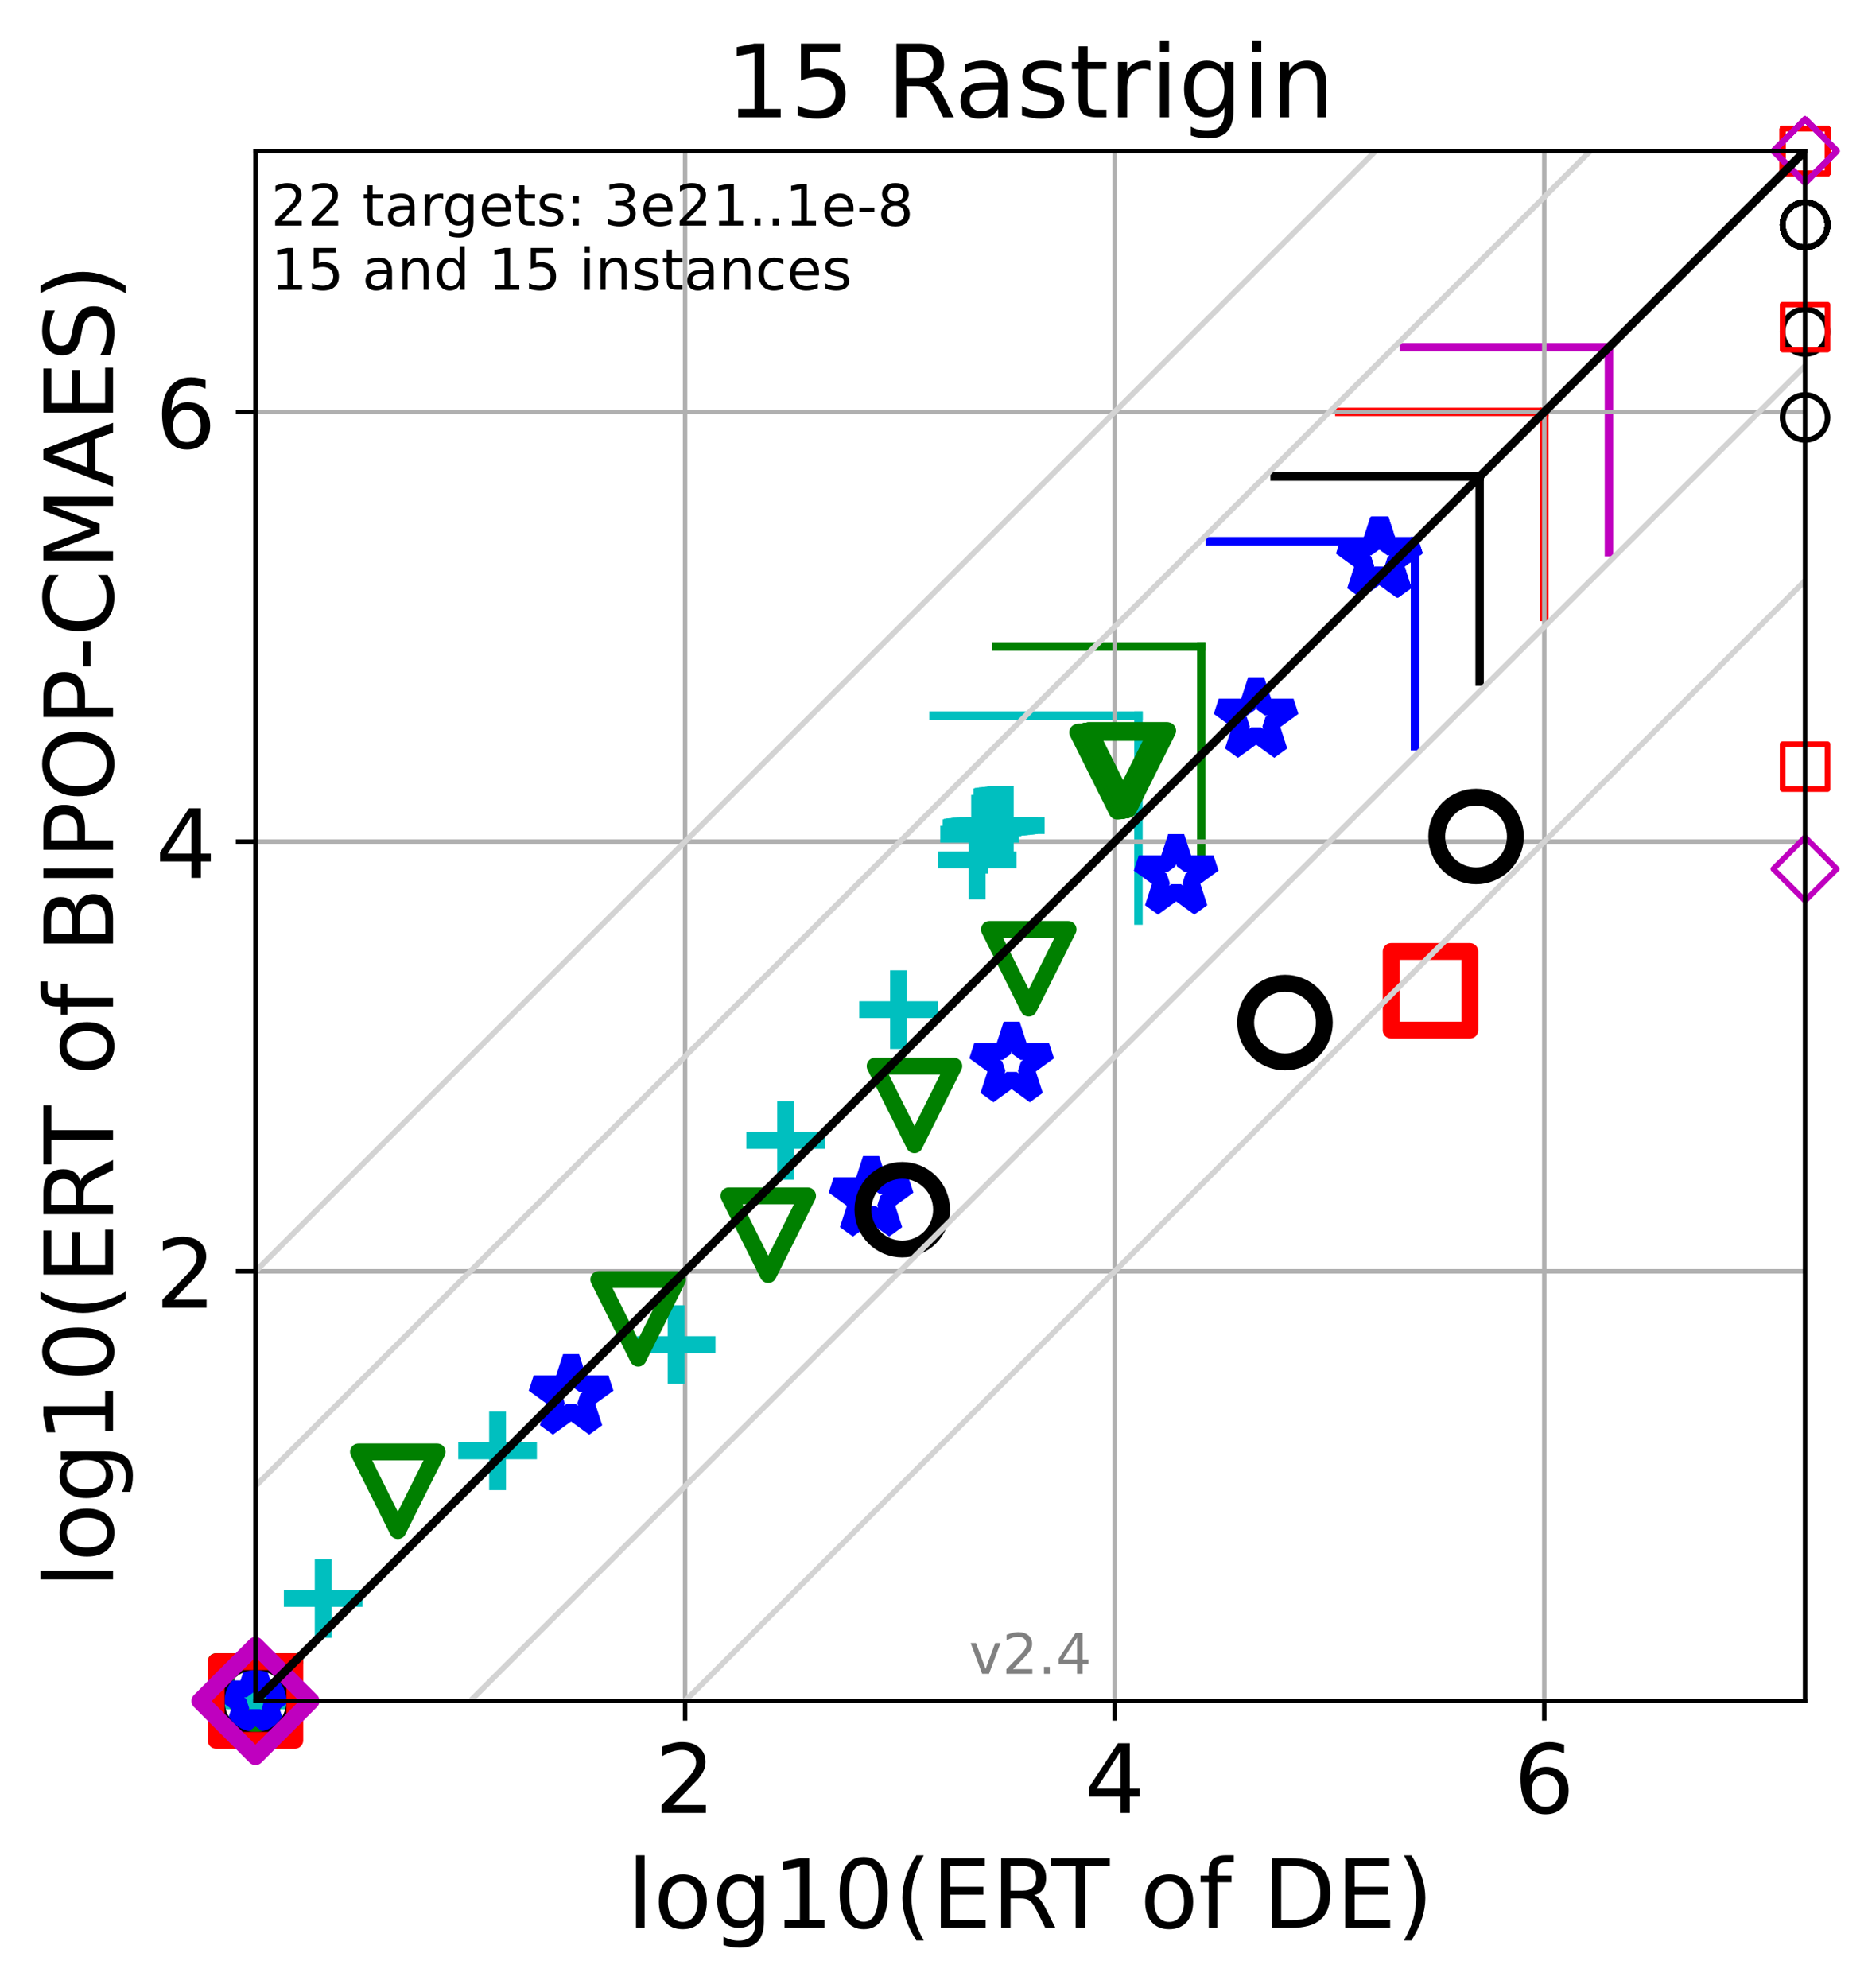 <?xml version="1.0" encoding="utf-8" standalone="no"?>
<!DOCTYPE svg PUBLIC "-//W3C//DTD SVG 1.1//EN"
  "http://www.w3.org/Graphics/SVG/1.1/DTD/svg11.dtd">
<!-- Created with matplotlib (https://matplotlib.org/) -->
<svg height="353.783pt" version="1.1" viewBox="0 0 332.469 353.783" width="332.469pt" xmlns="http://www.w3.org/2000/svg" xmlns:xlink="http://www.w3.org/1999/xlink">
 <defs>
  <style type="text/css">*{stroke-linecap:butt;stroke-linejoin:round;}</style>
 </defs>
 <g id="figure_1">
  <g id="patch_1">
   <path d="M 0 353.783 
L 332.469 353.783 
L 332.469 0 
L 0 0 
z
" style="fill:#ffffff;"/>
  </g>
  <g id="axes_1">
   <g id="patch_2">
    <path d="M 45.469 302.677 
L 321.269 302.677 
L 321.269 26.877 
L 45.469 26.877 
z
" style="fill:#ffffff;"/>
   </g>
   <g id="line2d_1">
    <path clip-path="url(#p7a44a8c2ff)" d="M 202.623 163.81 
L 202.623 127.329 
" style="fill:none;stroke:#00bfbf;stroke-linecap:square;stroke-width:1.5;"/>
   </g>
   <g id="line2d_2">
    <path clip-path="url(#p7a44a8c2ff)" d="M 166.141 127.329 
L 202.623 127.329 
" style="fill:none;stroke:#00bfbf;stroke-linecap:square;stroke-width:1.5;"/>
   </g>
   <g id="line2d_3">
    <path clip-path="url(#p7a44a8c2ff)" d="M 213.811 151.523 
L 213.811 115.042 
" style="fill:none;stroke:#008000;stroke-linecap:square;stroke-width:1.5;"/>
   </g>
   <g id="line2d_4">
    <path clip-path="url(#p7a44a8c2ff)" d="M 177.329 115.042 
L 213.811 115.042 
" style="fill:none;stroke:#008000;stroke-linecap:square;stroke-width:1.5;"/>
   </g>
   <g id="line2d_5">
    <path clip-path="url(#p7a44a8c2ff)" d="M 251.836 132.791 
L 251.836 96.309 
" style="fill:none;stroke:#0000ff;stroke-linecap:square;stroke-width:1.5;"/>
   </g>
   <g id="line2d_6">
    <path clip-path="url(#p7a44a8c2ff)" d="M 215.355 96.309 
L 251.836 96.309 
" style="fill:none;stroke:#0000ff;stroke-linecap:square;stroke-width:1.5;"/>
   </g>
   <g id="line2d_7">
    <path clip-path="url(#p7a44a8c2ff)" d="M 263.345 121.282 
L 263.345 84.801 
" style="fill:none;stroke:#000000;stroke-linecap:square;stroke-width:1.5;"/>
   </g>
   <g id="line2d_8">
    <path clip-path="url(#p7a44a8c2ff)" d="M 226.863 84.801 
L 263.345 84.801 
" style="fill:none;stroke:#000000;stroke-linecap:square;stroke-width:1.5;"/>
   </g>
   <g id="line2d_9">
    <path clip-path="url(#p7a44a8c2ff)" d="M 274.853 109.774 
L 274.853 73.293 
" style="fill:none;stroke:#ff0000;stroke-linecap:square;stroke-width:1.5;"/>
   </g>
   <g id="line2d_10">
    <path clip-path="url(#p7a44a8c2ff)" d="M 238.372 73.293 
L 274.853 73.293 
" style="fill:none;stroke:#ff0000;stroke-linecap:square;stroke-width:1.5;"/>
   </g>
   <g id="line2d_11">
    <path clip-path="url(#p7a44a8c2ff)" d="M 286.362 98.265 
L 286.362 61.784 
" style="fill:none;stroke:#bf00bf;stroke-linecap:square;stroke-width:1.5;"/>
   </g>
   <g id="line2d_12">
    <path clip-path="url(#p7a44a8c2ff)" d="M 249.881 61.784 
L 286.362 61.784 
" style="fill:none;stroke:#bf00bf;stroke-linecap:square;stroke-width:1.5;"/>
   </g>
   <g id="matplotlib.axis_1">
    <g id="xtick_1">
     <g id="line2d_13">
      <path clip-path="url(#p7a44a8c2ff)" d="M 121.931 302.677 
L 121.931 26.877 
" style="fill:none;stroke:#b0b0b0;stroke-linecap:square;stroke-width:0.8;"/>
     </g>
     <g id="line2d_14">
      <defs>
       <path d="M 0 0 
L 0 3.5 
" id="ma89c4991f1" style="stroke:#000000;stroke-width:0.8;"/>
      </defs>
      <g>
       <use style="stroke:#000000;stroke-width:0.8;" x="121.931" xlink:href="#ma89c4991f1" y="302.677"/>
      </g>
     </g>
     <g id="text_1">
      <!-- 2 -->
      <g transform="translate(116.522 322.595)scale(0.17 -0.17)">
       <defs>
        <path d="M 19.188 8.297 
L 53.609 8.297 
L 53.609 0 
L 7.328 0 
L 7.328 8.297 
Q 12.938 14.109 22.625 23.891 
Q 32.328 33.688 34.812 36.531 
Q 39.547 41.844 41.422 45.531 
Q 43.312 49.219 43.312 52.781 
Q 43.312 58.594 39.234 62.25 
Q 35.156 65.922 28.609 65.922 
Q 23.969 65.922 18.812 64.312 
Q 13.672 62.703 7.812 59.422 
L 7.812 69.391 
Q 13.766 71.781 18.938 73 
Q 24.125 74.219 28.422 74.219 
Q 39.75 74.219 46.484 68.547 
Q 53.219 62.891 53.219 53.422 
Q 53.219 48.922 51.531 44.891 
Q 49.859 40.875 45.406 35.406 
Q 44.188 33.984 37.641 27.219 
Q 31.109 20.453 19.188 8.297 
z
" id="DejaVuSans-50"/>
       </defs>
       <use xlink:href="#DejaVuSans-50"/>
      </g>
     </g>
    </g>
    <g id="xtick_2">
     <g id="line2d_15">
      <path clip-path="url(#p7a44a8c2ff)" d="M 198.392 302.677 
L 198.392 26.877 
" style="fill:none;stroke:#b0b0b0;stroke-linecap:square;stroke-width:0.8;"/>
     </g>
     <g id="line2d_16">
      <g>
       <use style="stroke:#000000;stroke-width:0.8;" x="198.392" xlink:href="#ma89c4991f1" y="302.677"/>
      </g>
     </g>
     <g id="text_2">
      <!-- 4 -->
      <g transform="translate(192.984 322.595)scale(0.17 -0.17)">
       <defs>
        <path d="M 37.797 64.312 
L 12.891 25.391 
L 37.797 25.391 
z
M 35.203 72.906 
L 47.609 72.906 
L 47.609 25.391 
L 58.016 25.391 
L 58.016 17.188 
L 47.609 17.188 
L 47.609 0 
L 37.797 0 
L 37.797 17.188 
L 4.891 17.188 
L 4.891 26.703 
z
" id="DejaVuSans-52"/>
       </defs>
       <use xlink:href="#DejaVuSans-52"/>
      </g>
     </g>
    </g>
    <g id="xtick_3">
     <g id="line2d_17">
      <path clip-path="url(#p7a44a8c2ff)" d="M 274.853 302.677 
L 274.853 26.877 
" style="fill:none;stroke:#b0b0b0;stroke-linecap:square;stroke-width:0.8;"/>
     </g>
     <g id="line2d_18">
      <g>
       <use style="stroke:#000000;stroke-width:0.8;" x="274.853" xlink:href="#ma89c4991f1" y="302.677"/>
      </g>
     </g>
     <g id="text_3">
      <!-- 6 -->
      <g transform="translate(269.445 322.595)scale(0.17 -0.17)">
       <defs>
        <path d="M 33.016 40.375 
Q 26.375 40.375 22.484 35.828 
Q 18.609 31.297 18.609 23.391 
Q 18.609 15.531 22.484 10.953 
Q 26.375 6.391 33.016 6.391 
Q 39.656 6.391 43.531 10.953 
Q 47.406 15.531 47.406 23.391 
Q 47.406 31.297 43.531 35.828 
Q 39.656 40.375 33.016 40.375 
z
M 52.594 71.297 
L 52.594 62.312 
Q 48.875 64.062 45.094 64.984 
Q 41.312 65.922 37.594 65.922 
Q 27.828 65.922 22.672 59.328 
Q 17.531 52.734 16.797 39.406 
Q 19.672 43.656 24.016 45.922 
Q 28.375 48.188 33.594 48.188 
Q 44.578 48.188 50.953 41.516 
Q 57.328 34.859 57.328 23.391 
Q 57.328 12.156 50.688 5.359 
Q 44.047 -1.422 33.016 -1.422 
Q 20.359 -1.422 13.672 8.266 
Q 6.984 17.969 6.984 36.375 
Q 6.984 53.656 15.188 63.938 
Q 23.391 74.219 37.203 74.219 
Q 40.922 74.219 44.703 73.484 
Q 48.484 72.75 52.594 71.297 
z
" id="DejaVuSans-54"/>
       </defs>
       <use xlink:href="#DejaVuSans-54"/>
      </g>
     </g>
    </g>
    <g id="text_4">
     <!-- log10(ERT of DE) -->
     <g transform="translate(111.597 343.047)scale(0.17 -0.17)">
      <defs>
       <path d="M 9.422 75.984 
L 18.406 75.984 
L 18.406 0 
L 9.422 0 
z
" id="DejaVuSans-108"/>
       <path d="M 30.609 48.391 
Q 23.391 48.391 19.188 42.75 
Q 14.984 37.109 14.984 27.297 
Q 14.984 17.484 19.156 11.844 
Q 23.344 6.203 30.609 6.203 
Q 37.797 6.203 41.984 11.859 
Q 46.188 17.531 46.188 27.297 
Q 46.188 37.016 41.984 42.703 
Q 37.797 48.391 30.609 48.391 
z
M 30.609 56 
Q 42.328 56 49.016 48.375 
Q 55.719 40.766 55.719 27.297 
Q 55.719 13.875 49.016 6.219 
Q 42.328 -1.422 30.609 -1.422 
Q 18.844 -1.422 12.172 6.219 
Q 5.516 13.875 5.516 27.297 
Q 5.516 40.766 12.172 48.375 
Q 18.844 56 30.609 56 
z
" id="DejaVuSans-111"/>
       <path d="M 45.406 27.984 
Q 45.406 37.75 41.375 43.109 
Q 37.359 48.484 30.078 48.484 
Q 22.859 48.484 18.828 43.109 
Q 14.797 37.75 14.797 27.984 
Q 14.797 18.266 18.828 12.891 
Q 22.859 7.516 30.078 7.516 
Q 37.359 7.516 41.375 12.891 
Q 45.406 18.266 45.406 27.984 
z
M 54.391 6.781 
Q 54.391 -7.172 48.188 -13.984 
Q 42 -20.797 29.203 -20.797 
Q 24.469 -20.797 20.266 -20.094 
Q 16.062 -19.391 12.109 -17.922 
L 12.109 -9.188 
Q 16.062 -11.328 19.922 -12.344 
Q 23.781 -13.375 27.781 -13.375 
Q 36.625 -13.375 41.016 -8.766 
Q 45.406 -4.156 45.406 5.172 
L 45.406 9.625 
Q 42.625 4.781 38.281 2.391 
Q 33.938 0 27.875 0 
Q 17.828 0 11.672 7.656 
Q 5.516 15.328 5.516 27.984 
Q 5.516 40.672 11.672 48.328 
Q 17.828 56 27.875 56 
Q 33.938 56 38.281 53.609 
Q 42.625 51.219 45.406 46.391 
L 45.406 54.688 
L 54.391 54.688 
z
" id="DejaVuSans-103"/>
       <path d="M 12.406 8.297 
L 28.516 8.297 
L 28.516 63.922 
L 10.984 60.406 
L 10.984 69.391 
L 28.422 72.906 
L 38.281 72.906 
L 38.281 8.297 
L 54.391 8.297 
L 54.391 0 
L 12.406 0 
z
" id="DejaVuSans-49"/>
       <path d="M 31.781 66.406 
Q 24.172 66.406 20.328 58.906 
Q 16.5 51.422 16.5 36.375 
Q 16.5 21.391 20.328 13.891 
Q 24.172 6.391 31.781 6.391 
Q 39.453 6.391 43.281 13.891 
Q 47.125 21.391 47.125 36.375 
Q 47.125 51.422 43.281 58.906 
Q 39.453 66.406 31.781 66.406 
z
M 31.781 74.219 
Q 44.047 74.219 50.516 64.516 
Q 56.984 54.828 56.984 36.375 
Q 56.984 17.969 50.516 8.266 
Q 44.047 -1.422 31.781 -1.422 
Q 19.531 -1.422 13.062 8.266 
Q 6.594 17.969 6.594 36.375 
Q 6.594 54.828 13.062 64.516 
Q 19.531 74.219 31.781 74.219 
z
" id="DejaVuSans-48"/>
       <path d="M 31 75.875 
Q 24.469 64.656 21.281 53.656 
Q 18.109 42.672 18.109 31.391 
Q 18.109 20.125 21.312 9.062 
Q 24.516 -2 31 -13.188 
L 23.188 -13.188 
Q 15.875 -1.703 12.234 9.375 
Q 8.594 20.453 8.594 31.391 
Q 8.594 42.281 12.203 53.312 
Q 15.828 64.359 23.188 75.875 
z
" id="DejaVuSans-40"/>
       <path d="M 9.812 72.906 
L 55.906 72.906 
L 55.906 64.594 
L 19.672 64.594 
L 19.672 43.016 
L 54.391 43.016 
L 54.391 34.719 
L 19.672 34.719 
L 19.672 8.297 
L 56.781 8.297 
L 56.781 0 
L 9.812 0 
z
" id="DejaVuSans-69"/>
       <path d="M 44.391 34.188 
Q 47.562 33.109 50.562 29.594 
Q 53.562 26.078 56.594 19.922 
L 66.609 0 
L 56 0 
L 46.688 18.703 
Q 43.062 26.031 39.672 28.422 
Q 36.281 30.812 30.422 30.812 
L 19.672 30.812 
L 19.672 0 
L 9.812 0 
L 9.812 72.906 
L 32.078 72.906 
Q 44.578 72.906 50.734 67.672 
Q 56.891 62.453 56.891 51.906 
Q 56.891 45.016 53.688 40.469 
Q 50.484 35.938 44.391 34.188 
z
M 19.672 64.797 
L 19.672 38.922 
L 32.078 38.922 
Q 39.203 38.922 42.844 42.219 
Q 46.484 45.516 46.484 51.906 
Q 46.484 58.297 42.844 61.547 
Q 39.203 64.797 32.078 64.797 
z
" id="DejaVuSans-82"/>
       <path d="M -0.297 72.906 
L 61.375 72.906 
L 61.375 64.594 
L 35.5 64.594 
L 35.5 0 
L 25.594 0 
L 25.594 64.594 
L -0.297 64.594 
z
" id="DejaVuSans-84"/>
       <path id="DejaVuSans-32"/>
       <path d="M 37.109 75.984 
L 37.109 68.5 
L 28.516 68.5 
Q 23.688 68.5 21.797 66.547 
Q 19.922 64.594 19.922 59.516 
L 19.922 54.688 
L 34.719 54.688 
L 34.719 47.703 
L 19.922 47.703 
L 19.922 0 
L 10.891 0 
L 10.891 47.703 
L 2.297 47.703 
L 2.297 54.688 
L 10.891 54.688 
L 10.891 58.5 
Q 10.891 67.625 15.141 71.797 
Q 19.391 75.984 28.609 75.984 
z
" id="DejaVuSans-102"/>
       <path d="M 19.672 64.797 
L 19.672 8.109 
L 31.594 8.109 
Q 46.688 8.109 53.688 14.938 
Q 60.688 21.781 60.688 36.531 
Q 60.688 51.172 53.688 57.984 
Q 46.688 64.797 31.594 64.797 
z
M 9.812 72.906 
L 30.078 72.906 
Q 51.266 72.906 61.172 64.094 
Q 71.094 55.281 71.094 36.531 
Q 71.094 17.672 61.125 8.828 
Q 51.172 0 30.078 0 
L 9.812 0 
z
" id="DejaVuSans-68"/>
       <path d="M 8.016 75.875 
L 15.828 75.875 
Q 23.141 64.359 26.781 53.312 
Q 30.422 42.281 30.422 31.391 
Q 30.422 20.453 26.781 9.375 
Q 23.141 -1.703 15.828 -13.188 
L 8.016 -13.188 
Q 14.5 -2 17.703 9.062 
Q 20.906 20.125 20.906 31.391 
Q 20.906 42.672 17.703 53.656 
Q 14.5 64.656 8.016 75.875 
z
" id="DejaVuSans-41"/>
      </defs>
      <use xlink:href="#DejaVuSans-108"/>
      <use x="27.783" xlink:href="#DejaVuSans-111"/>
      <use x="88.965" xlink:href="#DejaVuSans-103"/>
      <use x="152.441" xlink:href="#DejaVuSans-49"/>
      <use x="216.064" xlink:href="#DejaVuSans-48"/>
      <use x="279.688" xlink:href="#DejaVuSans-40"/>
      <use x="318.701" xlink:href="#DejaVuSans-69"/>
      <use x="381.885" xlink:href="#DejaVuSans-82"/>
      <use x="444.117" xlink:href="#DejaVuSans-84"/>
      <use x="505.201" xlink:href="#DejaVuSans-32"/>
      <use x="536.988" xlink:href="#DejaVuSans-111"/>
      <use x="598.17" xlink:href="#DejaVuSans-102"/>
      <use x="633.375" xlink:href="#DejaVuSans-32"/>
      <use x="665.162" xlink:href="#DejaVuSans-68"/>
      <use x="742.164" xlink:href="#DejaVuSans-69"/>
      <use x="805.348" xlink:href="#DejaVuSans-41"/>
     </g>
    </g>
   </g>
   <g id="matplotlib.axis_2">
    <g id="ytick_1">
     <g id="line2d_19">
      <path clip-path="url(#p7a44a8c2ff)" d="M 45.469 226.216 
L 321.269 226.216 
" style="fill:none;stroke:#b0b0b0;stroke-linecap:square;stroke-width:0.8;"/>
     </g>
     <g id="line2d_20">
      <defs>
       <path d="M 0 0 
L -3.5 0 
" id="m666d45249e" style="stroke:#000000;stroke-width:0.8;"/>
      </defs>
      <g>
       <use style="stroke:#000000;stroke-width:0.8;" x="45.469" xlink:href="#m666d45249e" y="226.216"/>
      </g>
     </g>
     <g id="text_5">
      <!-- 2 -->
      <g transform="translate(27.653 232.674)scale(0.17 -0.17)">
       <use xlink:href="#DejaVuSans-50"/>
      </g>
     </g>
    </g>
    <g id="ytick_2">
     <g id="line2d_21">
      <path clip-path="url(#p7a44a8c2ff)" d="M 45.469 149.754 
L 321.269 149.754 
" style="fill:none;stroke:#b0b0b0;stroke-linecap:square;stroke-width:0.8;"/>
     </g>
     <g id="line2d_22">
      <g>
       <use style="stroke:#000000;stroke-width:0.8;" x="45.469" xlink:href="#m666d45249e" y="149.754"/>
      </g>
     </g>
     <g id="text_6">
      <!-- 4 -->
      <g transform="translate(27.653 156.213)scale(0.17 -0.17)">
       <use xlink:href="#DejaVuSans-52"/>
      </g>
     </g>
    </g>
    <g id="ytick_3">
     <g id="line2d_23">
      <path clip-path="url(#p7a44a8c2ff)" d="M 45.469 73.293 
L 321.269 73.293 
" style="fill:none;stroke:#b0b0b0;stroke-linecap:square;stroke-width:0.8;"/>
     </g>
     <g id="line2d_24">
      <g>
       <use style="stroke:#000000;stroke-width:0.8;" x="45.469" xlink:href="#m666d45249e" y="73.293"/>
      </g>
     </g>
     <g id="text_7">
      <!-- 6 -->
      <g transform="translate(27.653 79.751)scale(0.17 -0.17)">
       <use xlink:href="#DejaVuSans-54"/>
      </g>
     </g>
    </g>
    <g id="text_8">
     <!-- log10(ERT of BIPOP-CMAES) -->
     <g transform="translate(20.117 282.64)rotate(-90)scale(0.17 -0.17)">
      <defs>
       <path d="M 19.672 34.812 
L 19.672 8.109 
L 35.5 8.109 
Q 43.453 8.109 47.281 11.406 
Q 51.125 14.703 51.125 21.484 
Q 51.125 28.328 47.281 31.562 
Q 43.453 34.812 35.5 34.812 
z
M 19.672 64.797 
L 19.672 42.828 
L 34.281 42.828 
Q 41.5 42.828 45.031 45.531 
Q 48.578 48.25 48.578 53.812 
Q 48.578 59.328 45.031 62.062 
Q 41.5 64.797 34.281 64.797 
z
M 9.812 72.906 
L 35.016 72.906 
Q 46.297 72.906 52.391 68.219 
Q 58.5 63.531 58.5 54.891 
Q 58.5 48.188 55.375 44.234 
Q 52.25 40.281 46.188 39.312 
Q 53.469 37.75 57.5 32.781 
Q 61.531 27.828 61.531 20.406 
Q 61.531 10.641 54.891 5.312 
Q 48.25 0 35.984 0 
L 9.812 0 
z
" id="DejaVuSans-66"/>
       <path d="M 9.812 72.906 
L 19.672 72.906 
L 19.672 0 
L 9.812 0 
z
" id="DejaVuSans-73"/>
       <path d="M 19.672 64.797 
L 19.672 37.406 
L 32.078 37.406 
Q 38.969 37.406 42.719 40.969 
Q 46.484 44.531 46.484 51.125 
Q 46.484 57.672 42.719 61.234 
Q 38.969 64.797 32.078 64.797 
z
M 9.812 72.906 
L 32.078 72.906 
Q 44.344 72.906 50.609 67.359 
Q 56.891 61.812 56.891 51.125 
Q 56.891 40.328 50.609 34.812 
Q 44.344 29.297 32.078 29.297 
L 19.672 29.297 
L 19.672 0 
L 9.812 0 
z
" id="DejaVuSans-80"/>
       <path d="M 39.406 66.219 
Q 28.656 66.219 22.328 58.203 
Q 16.016 50.203 16.016 36.375 
Q 16.016 22.609 22.328 14.594 
Q 28.656 6.594 39.406 6.594 
Q 50.141 6.594 56.422 14.594 
Q 62.703 22.609 62.703 36.375 
Q 62.703 50.203 56.422 58.203 
Q 50.141 66.219 39.406 66.219 
z
M 39.406 74.219 
Q 54.734 74.219 63.906 63.938 
Q 73.094 53.656 73.094 36.375 
Q 73.094 19.141 63.906 8.859 
Q 54.734 -1.422 39.406 -1.422 
Q 24.031 -1.422 14.812 8.828 
Q 5.609 19.094 5.609 36.375 
Q 5.609 53.656 14.812 63.938 
Q 24.031 74.219 39.406 74.219 
z
" id="DejaVuSans-79"/>
       <path d="M 4.891 31.391 
L 31.203 31.391 
L 31.203 23.391 
L 4.891 23.391 
z
" id="DejaVuSans-45"/>
       <path d="M 64.406 67.281 
L 64.406 56.891 
Q 59.422 61.531 53.781 63.812 
Q 48.141 66.109 41.797 66.109 
Q 29.297 66.109 22.656 58.469 
Q 16.016 50.828 16.016 36.375 
Q 16.016 21.969 22.656 14.328 
Q 29.297 6.688 41.797 6.688 
Q 48.141 6.688 53.781 8.984 
Q 59.422 11.281 64.406 15.922 
L 64.406 5.609 
Q 59.234 2.094 53.438 0.328 
Q 47.656 -1.422 41.219 -1.422 
Q 24.656 -1.422 15.125 8.703 
Q 5.609 18.844 5.609 36.375 
Q 5.609 53.953 15.125 64.078 
Q 24.656 74.219 41.219 74.219 
Q 47.75 74.219 53.531 72.484 
Q 59.328 70.75 64.406 67.281 
z
" id="DejaVuSans-67"/>
       <path d="M 9.812 72.906 
L 24.516 72.906 
L 43.109 23.297 
L 61.812 72.906 
L 76.516 72.906 
L 76.516 0 
L 66.891 0 
L 66.891 64.016 
L 48.094 14.016 
L 38.188 14.016 
L 19.391 64.016 
L 19.391 0 
L 9.812 0 
z
" id="DejaVuSans-77"/>
       <path d="M 34.188 63.188 
L 20.797 26.906 
L 47.609 26.906 
z
M 28.609 72.906 
L 39.797 72.906 
L 67.578 0 
L 57.328 0 
L 50.688 18.703 
L 17.828 18.703 
L 11.188 0 
L 0.781 0 
z
" id="DejaVuSans-65"/>
       <path d="M 53.516 70.516 
L 53.516 60.891 
Q 47.906 63.578 42.922 64.891 
Q 37.938 66.219 33.297 66.219 
Q 25.25 66.219 20.875 63.094 
Q 16.5 59.969 16.5 54.203 
Q 16.5 49.359 19.406 46.891 
Q 22.312 44.438 30.422 42.922 
L 36.375 41.703 
Q 47.406 39.594 52.656 34.297 
Q 57.906 29 57.906 20.125 
Q 57.906 9.516 50.797 4.047 
Q 43.703 -1.422 29.984 -1.422 
Q 24.812 -1.422 18.969 -0.25 
Q 13.141 0.922 6.891 3.219 
L 6.891 13.375 
Q 12.891 10.016 18.656 8.297 
Q 24.422 6.594 29.984 6.594 
Q 38.422 6.594 43.016 9.906 
Q 47.609 13.234 47.609 19.391 
Q 47.609 24.75 44.312 27.781 
Q 41.016 30.812 33.5 32.328 
L 27.484 33.5 
Q 16.453 35.688 11.516 40.375 
Q 6.594 45.062 6.594 53.422 
Q 6.594 63.094 13.406 68.656 
Q 20.219 74.219 32.172 74.219 
Q 37.312 74.219 42.625 73.281 
Q 47.953 72.359 53.516 70.516 
z
" id="DejaVuSans-83"/>
      </defs>
      <use xlink:href="#DejaVuSans-108"/>
      <use x="27.783" xlink:href="#DejaVuSans-111"/>
      <use x="88.965" xlink:href="#DejaVuSans-103"/>
      <use x="152.441" xlink:href="#DejaVuSans-49"/>
      <use x="216.064" xlink:href="#DejaVuSans-48"/>
      <use x="279.688" xlink:href="#DejaVuSans-40"/>
      <use x="318.701" xlink:href="#DejaVuSans-69"/>
      <use x="381.885" xlink:href="#DejaVuSans-82"/>
      <use x="444.117" xlink:href="#DejaVuSans-84"/>
      <use x="505.201" xlink:href="#DejaVuSans-32"/>
      <use x="536.988" xlink:href="#DejaVuSans-111"/>
      <use x="598.17" xlink:href="#DejaVuSans-102"/>
      <use x="633.375" xlink:href="#DejaVuSans-32"/>
      <use x="665.162" xlink:href="#DejaVuSans-66"/>
      <use x="733.766" xlink:href="#DejaVuSans-73"/>
      <use x="763.258" xlink:href="#DejaVuSans-80"/>
      <use x="823.561" xlink:href="#DejaVuSans-79"/>
      <use x="902.271" xlink:href="#DejaVuSans-80"/>
      <use x="960.324" xlink:href="#DejaVuSans-45"/>
      <use x="996.408" xlink:href="#DejaVuSans-67"/>
      <use x="1066.232" xlink:href="#DejaVuSans-77"/>
      <use x="1152.512" xlink:href="#DejaVuSans-65"/>
      <use x="1220.92" xlink:href="#DejaVuSans-69"/>
      <use x="1284.104" xlink:href="#DejaVuSans-83"/>
      <use x="1347.58" xlink:href="#DejaVuSans-41"/>
     </g>
    </g>
   </g>
   <g id="line2d_25">
    <defs>
     <path d="M -7 0 
L 7 0 
M 0 7 
L 0 -7 
" id="m0311a3580c" style="stroke:#00bfbf;stroke-width:3;"/>
    </defs>
    <g>
     <use style="fill-opacity:0;stroke:#00bfbf;stroke-width:3;" x="45.469" xlink:href="#m0311a3580c" y="302.677"/>
     <use style="fill-opacity:0;stroke:#00bfbf;stroke-width:3;" x="57.522" xlink:href="#m0311a3580c" y="284.436"/>
     <use style="fill-opacity:0;stroke:#00bfbf;stroke-width:3;" x="88.559" xlink:href="#m0311a3580c" y="258.163"/>
     <use style="fill-opacity:0;stroke:#00bfbf;stroke-width:3;" x="120.34" xlink:href="#m0311a3580c" y="239.254"/>
     <use style="fill-opacity:0;stroke:#00bfbf;stroke-width:3;" x="139.832" xlink:href="#m0311a3580c" y="202.927"/>
     <use style="fill-opacity:0;stroke:#00bfbf;stroke-width:3;" x="159.918" xlink:href="#m0311a3580c" y="179.659"/>
     <use style="fill-opacity:0;stroke:#00bfbf;stroke-width:3;" x="173.918" xlink:href="#m0311a3580c" y="153.033"/>
     <use style="fill-opacity:0;stroke:#00bfbf;stroke-width:3;" x="174.35" xlink:href="#m0311a3580c" y="148.441"/>
     <use style="fill-opacity:0;stroke:#00bfbf;stroke-width:3;" x="174.765" xlink:href="#m0311a3580c" y="147.301"/>
     <use style="fill-opacity:0;stroke:#00bfbf;stroke-width:3;" x="174.969" xlink:href="#m0311a3580c" y="147.199"/>
     <use style="fill-opacity:0;stroke:#00bfbf;stroke-width:3;" x="175.269" xlink:href="#m0311a3580c" y="147.157"/>
     <use style="fill-opacity:0;stroke:#00bfbf;stroke-width:3;" x="175.506" xlink:href="#m0311a3580c" y="147.147"/>
     <use style="fill-opacity:0;stroke:#00bfbf;stroke-width:3;" x="175.723" xlink:href="#m0311a3580c" y="147.113"/>
     <use style="fill-opacity:0;stroke:#00bfbf;stroke-width:3;" x="175.944" xlink:href="#m0311a3580c" y="147.098"/>
     <use style="fill-opacity:0;stroke:#00bfbf;stroke-width:3;" x="176.243" xlink:href="#m0311a3580c" y="147.074"/>
     <use style="fill-opacity:0;stroke:#00bfbf;stroke-width:3;" x="176.37" xlink:href="#m0311a3580c" y="147.053"/>
     <use style="fill-opacity:0;stroke:#00bfbf;stroke-width:3;" x="176.688" xlink:href="#m0311a3580c" y="147.011"/>
     <use style="fill-opacity:0;stroke:#00bfbf;stroke-width:3;" x="176.917" xlink:href="#m0311a3580c" y="146.989"/>
     <use style="fill-opacity:0;stroke:#00bfbf;stroke-width:3;" x="177.16" xlink:href="#m0311a3580c" y="146.963"/>
     <use style="fill-opacity:0;stroke:#00bfbf;stroke-width:3;" x="177.33" xlink:href="#m0311a3580c" y="146.948"/>
     <use style="fill-opacity:0;stroke:#00bfbf;stroke-width:3;" x="177.704" xlink:href="#m0311a3580c" y="146.921"/>
     <use style="fill-opacity:0;stroke:#00bfbf;stroke-width:3;" x="178.922" xlink:href="#m0311a3580c" y="146.898"/>
    </g>
   </g>
   <g id="line2d_26">
    <defs>
     <path d="M -0 7 
L 7 -7 
L -7 -7 
z
" id="mad7b144cff" style="stroke:#008000;stroke-linejoin:miter;stroke-width:3;"/>
    </defs>
    <g>
     <use style="fill-opacity:0;stroke:#008000;stroke-linejoin:miter;stroke-width:3;" x="45.469" xlink:href="#mad7b144cff" y="302.677"/>
     <use style="fill-opacity:0;stroke:#008000;stroke-linejoin:miter;stroke-width:3;" x="70.807" xlink:href="#mad7b144cff" y="265.356"/>
     <use style="fill-opacity:0;stroke:#008000;stroke-linejoin:miter;stroke-width:3;" x="113.578" xlink:href="#mad7b144cff" y="234.679"/>
     <use style="fill-opacity:0;stroke:#008000;stroke-linejoin:miter;stroke-width:3;" x="136.732" xlink:href="#mad7b144cff" y="219.796"/>
     <use style="fill-opacity:0;stroke:#008000;stroke-linejoin:miter;stroke-width:3;" x="162.758" xlink:href="#mad7b144cff" y="196.702"/>
     <use style="fill-opacity:0;stroke:#008000;stroke-linejoin:miter;stroke-width:3;" x="183.097" xlink:href="#mad7b144cff" y="172.387"/>
     <use style="fill-opacity:0;stroke:#008000;stroke-linejoin:miter;stroke-width:3;" x="198.809" xlink:href="#mad7b144cff" y="137.319"/>
     <use style="fill-opacity:0;stroke:#008000;stroke-linejoin:miter;stroke-width:3;" x="199.037" xlink:href="#mad7b144cff" y="137.301"/>
     <use style="fill-opacity:0;stroke:#008000;stroke-linejoin:miter;stroke-width:3;" x="199.314" xlink:href="#mad7b144cff" y="137.283"/>
     <use style="fill-opacity:0;stroke:#008000;stroke-linejoin:miter;stroke-width:3;" x="199.382" xlink:href="#mad7b144cff" y="137.271"/>
     <use style="fill-opacity:0;stroke:#008000;stroke-linejoin:miter;stroke-width:3;" x="199.614" xlink:href="#mad7b144cff" y="137.241"/>
     <use style="fill-opacity:0;stroke:#008000;stroke-linejoin:miter;stroke-width:3;" x="199.709" xlink:href="#mad7b144cff" y="137.223"/>
     <use style="fill-opacity:0;stroke:#008000;stroke-linejoin:miter;stroke-width:3;" x="199.841" xlink:href="#mad7b144cff" y="137.194"/>
     <use style="fill-opacity:0;stroke:#008000;stroke-linejoin:miter;stroke-width:3;" x="199.977" xlink:href="#mad7b144cff" y="137.178"/>
     <use style="fill-opacity:0;stroke:#008000;stroke-linejoin:miter;stroke-width:3;" x="200.115" xlink:href="#mad7b144cff" y="137.159"/>
     <use style="fill-opacity:0;stroke:#008000;stroke-linejoin:miter;stroke-width:3;" x="200.189" xlink:href="#mad7b144cff" y="137.142"/>
     <use style="fill-opacity:0;stroke:#008000;stroke-linejoin:miter;stroke-width:3;" x="200.293" xlink:href="#mad7b144cff" y="137.124"/>
     <use style="fill-opacity:0;stroke:#008000;stroke-linejoin:miter;stroke-width:3;" x="200.395" xlink:href="#mad7b144cff" y="137.105"/>
     <use style="fill-opacity:0;stroke:#008000;stroke-linejoin:miter;stroke-width:3;" x="200.559" xlink:href="#mad7b144cff" y="137.084"/>
     <use style="fill-opacity:0;stroke:#008000;stroke-linejoin:miter;stroke-width:3;" x="200.635" xlink:href="#mad7b144cff" y="137.068"/>
     <use style="fill-opacity:0;stroke:#008000;stroke-linejoin:miter;stroke-width:3;" x="200.724" xlink:href="#mad7b144cff" y="137.039"/>
     <use style="fill-opacity:0;stroke:#008000;stroke-linejoin:miter;stroke-width:3;" x="200.817" xlink:href="#mad7b144cff" y="137.028"/>
    </g>
   </g>
   <g id="line2d_27">
    <defs>
     <path d="M 0 -7 
L -1.572 -2.163 
L -6.657 -2.163 
L -2.543 0.826 
L -4.114 5.663 
L -0 2.674 
L 4.114 5.663 
L 2.543 0.826 
L 6.657 -2.163 
L 1.572 -2.163 
z
" id="m515d8f4ad9" style="stroke:#0000ff;stroke-linejoin:bevel;stroke-width:3;"/>
    </defs>
    <g>
     <use style="fill-opacity:0;stroke:#0000ff;stroke-linejoin:bevel;stroke-width:3;" x="45.469" xlink:href="#m515d8f4ad9" y="302.677"/>
     <use style="fill-opacity:0;stroke:#0000ff;stroke-linejoin:bevel;stroke-width:3;" x="101.643" xlink:href="#m515d8f4ad9" y="248.412"/>
     <use style="fill-opacity:0;stroke:#0000ff;stroke-linejoin:bevel;stroke-width:3;" x="155.033" xlink:href="#m515d8f4ad9" y="213.165"/>
     <use style="fill-opacity:0;stroke:#0000ff;stroke-linejoin:bevel;stroke-width:3;" x="180.054" xlink:href="#m515d8f4ad9" y="189.266"/>
     <use style="fill-opacity:0;stroke:#0000ff;stroke-linejoin:bevel;stroke-width:3;" x="209.333" xlink:href="#m515d8f4ad9" y="155.875"/>
     <use style="fill-opacity:0;stroke:#0000ff;stroke-linejoin:bevel;stroke-width:3;" x="223.564" xlink:href="#m515d8f4ad9" y="127.981"/>
     <use style="fill-opacity:0;stroke:#0000ff;stroke-linejoin:bevel;stroke-width:3;" x="245.314" xlink:href="#m515d8f4ad9" y="99.462"/>
     <use style="fill-opacity:0;stroke:#0000ff;stroke-linejoin:bevel;stroke-width:3;" x="245.379" xlink:href="#m515d8f4ad9" y="99.458"/>
     <use style="fill-opacity:0;stroke:#0000ff;stroke-linejoin:bevel;stroke-width:3;" x="245.436" xlink:href="#m515d8f4ad9" y="99.454"/>
     <use style="fill-opacity:0;stroke:#0000ff;stroke-linejoin:bevel;stroke-width:3;" x="245.46" xlink:href="#m515d8f4ad9" y="99.451"/>
     <use style="fill-opacity:0;stroke:#0000ff;stroke-linejoin:bevel;stroke-width:3;" x="245.492" xlink:href="#m515d8f4ad9" y="99.447"/>
     <use style="fill-opacity:0;stroke:#0000ff;stroke-linejoin:bevel;stroke-width:3;" x="245.512" xlink:href="#m515d8f4ad9" y="99.445"/>
     <use style="fill-opacity:0;stroke:#0000ff;stroke-linejoin:bevel;stroke-width:3;" x="245.54" xlink:href="#m515d8f4ad9" y="99.441"/>
     <use style="fill-opacity:0;stroke:#0000ff;stroke-linejoin:bevel;stroke-width:3;" x="245.553" xlink:href="#m515d8f4ad9" y="99.438"/>
     <use style="fill-opacity:0;stroke:#0000ff;stroke-linejoin:bevel;stroke-width:3;" x="245.569" xlink:href="#m515d8f4ad9" y="99.433"/>
     <use style="fill-opacity:0;stroke:#0000ff;stroke-linejoin:bevel;stroke-width:3;" x="245.588" xlink:href="#m515d8f4ad9" y="99.432"/>
     <use style="fill-opacity:0;stroke:#0000ff;stroke-linejoin:bevel;stroke-width:3;" x="245.607" xlink:href="#m515d8f4ad9" y="99.427"/>
     <use style="fill-opacity:0;stroke:#0000ff;stroke-linejoin:bevel;stroke-width:3;" x="245.62" xlink:href="#m515d8f4ad9" y="99.426"/>
     <use style="fill-opacity:0;stroke:#0000ff;stroke-linejoin:bevel;stroke-width:3;" x="245.639" xlink:href="#m515d8f4ad9" y="99.421"/>
     <use style="fill-opacity:0;stroke:#0000ff;stroke-linejoin:bevel;stroke-width:3;" x="245.65" xlink:href="#m515d8f4ad9" y="99.418"/>
     <use style="fill-opacity:0;stroke:#0000ff;stroke-linejoin:bevel;stroke-width:3;" x="245.674" xlink:href="#m515d8f4ad9" y="99.415"/>
     <use style="fill-opacity:0;stroke:#0000ff;stroke-linejoin:bevel;stroke-width:3;" x="245.683" xlink:href="#m515d8f4ad9" y="99.412"/>
    </g>
   </g>
   <g id="line2d_28">
    <defs>
     <path d="M 0 7 
C 1.856 7 3.637 6.262 4.95 4.95 
C 6.262 3.637 7 1.856 7 0 
C 7 -1.856 6.262 -3.637 4.95 -4.95 
C 3.637 -6.262 1.856 -7 0 -7 
C -1.856 -7 -3.637 -6.262 -4.95 -4.95 
C -6.262 -3.637 -7 -1.856 -7 0 
C -7 1.856 -6.262 3.637 -4.95 4.95 
C -3.637 6.262 -1.856 7 0 7 
z
" id="m98f121500f" style="stroke:#000000;stroke-width:3;"/>
    </defs>
    <g>
     <use style="fill-opacity:0;stroke:#000000;stroke-width:3;" x="45.469" xlink:href="#m98f121500f" y="302.677"/>
     <use style="fill-opacity:0;stroke:#000000;stroke-width:3;" x="160.581" xlink:href="#m98f121500f" y="215.253"/>
     <use style="fill-opacity:0;stroke:#000000;stroke-width:3;" x="228.707" xlink:href="#m98f121500f" y="181.957"/>
     <use style="fill-opacity:0;stroke:#000000;stroke-width:3;" x="262.71" xlink:href="#m98f121500f" y="148.848"/>
    </g>
   </g>
   <g id="line2d_29">
    <defs>
     <path d="M 0 4 
C 1.061 4 2.078 3.579 2.828 2.828 
C 3.579 2.078 4 1.061 4 0 
C 4 -1.061 3.579 -2.078 2.828 -2.828 
C 2.078 -3.579 1.061 -4 0 -4 
C -1.061 -4 -2.078 -3.579 -2.828 -2.828 
C -3.579 -2.078 -4 -1.061 -4 0 
C -4 1.061 -3.579 2.078 -2.828 2.828 
C -2.078 3.579 -1.061 4 0 4 
z
" id="mbe30ddb86d" style="stroke:#000000;"/>
    </defs>
    <g>
     <use style="fill-opacity:0;stroke:#000000;" x="321.269" xlink:href="#mbe30ddb86d" y="74.287"/>
     <use style="fill-opacity:0;stroke:#000000;" x="321.269" xlink:href="#mbe30ddb86d" y="59.01"/>
     <use style="fill-opacity:0;stroke:#000000;" x="321.269" xlink:href="#mbe30ddb86d" y="40.013"/>
     <use style="fill-opacity:0;stroke:#000000;" x="321.269" xlink:href="#mbe30ddb86d" y="40.013"/>
     <use style="fill-opacity:0;stroke:#000000;" x="321.269" xlink:href="#mbe30ddb86d" y="40.013"/>
     <use style="fill-opacity:0;stroke:#000000;" x="321.269" xlink:href="#mbe30ddb86d" y="40.013"/>
     <use style="fill-opacity:0;stroke:#000000;" x="321.269" xlink:href="#mbe30ddb86d" y="40.012"/>
     <use style="fill-opacity:0;stroke:#000000;" x="321.269" xlink:href="#mbe30ddb86d" y="40.012"/>
     <use style="fill-opacity:0;stroke:#000000;" x="321.269" xlink:href="#mbe30ddb86d" y="40.012"/>
     <use style="fill-opacity:0;stroke:#000000;" x="321.269" xlink:href="#mbe30ddb86d" y="40.012"/>
     <use style="fill-opacity:0;stroke:#000000;" x="321.269" xlink:href="#mbe30ddb86d" y="40.012"/>
     <use style="fill-opacity:0;stroke:#000000;" x="321.269" xlink:href="#mbe30ddb86d" y="40.012"/>
     <use style="fill-opacity:0;stroke:#000000;" x="321.269" xlink:href="#mbe30ddb86d" y="40.011"/>
     <use style="fill-opacity:0;stroke:#000000;" x="321.269" xlink:href="#mbe30ddb86d" y="40.011"/>
     <use style="fill-opacity:0;stroke:#000000;" x="321.269" xlink:href="#mbe30ddb86d" y="40.011"/>
     <use style="fill-opacity:0;stroke:#000000;" x="321.269" xlink:href="#mbe30ddb86d" y="40.011"/>
     <use style="fill-opacity:0;stroke:#000000;" x="321.269" xlink:href="#mbe30ddb86d" y="40.011"/>
     <use style="fill-opacity:0;stroke:#000000;" x="321.269" xlink:href="#mbe30ddb86d" y="40.011"/>
    </g>
   </g>
   <g id="line2d_30">
    <defs>
     <path d="M -7 7 
L 7 7 
L 7 -7 
L -7 -7 
z
" id="me995592417" style="stroke:#ff0000;stroke-linejoin:miter;stroke-width:3;"/>
    </defs>
    <g>
     <use style="fill-opacity:0;stroke:#ff0000;stroke-linejoin:miter;stroke-width:3;" x="45.469" xlink:href="#me995592417" y="302.677"/>
     <use style="fill-opacity:0;stroke:#ff0000;stroke-linejoin:miter;stroke-width:3;" x="254.603" xlink:href="#me995592417" y="176.307"/>
    </g>
   </g>
   <g id="line2d_31">
    <defs>
     <path d="M -4 4 
L 4 4 
L 4 -4 
L -4 -4 
z
" id="m1e32d6d23b" style="stroke:#ff0000;stroke-linejoin:miter;"/>
    </defs>
    <g>
     <use style="fill-opacity:0;stroke:#ff0000;stroke-linejoin:miter;" x="321.269" xlink:href="#m1e32d6d23b" y="136.424"/>
     <use style="fill-opacity:0;stroke:#ff0000;stroke-linejoin:miter;" x="321.269" xlink:href="#m1e32d6d23b" y="58.215"/>
    </g>
   </g>
   <g id="line2d_32">
    <g>
     <use style="fill-opacity:0;stroke:#ff0000;stroke-linejoin:miter;" x="321.269" xlink:href="#m1e32d6d23b" y="26.877"/>
     <use style="fill-opacity:0;stroke:#ff0000;stroke-linejoin:miter;" x="321.269" xlink:href="#m1e32d6d23b" y="26.877"/>
     <use style="fill-opacity:0;stroke:#ff0000;stroke-linejoin:miter;" x="321.269" xlink:href="#m1e32d6d23b" y="26.877"/>
     <use style="fill-opacity:0;stroke:#ff0000;stroke-linejoin:miter;" x="321.269" xlink:href="#m1e32d6d23b" y="26.877"/>
     <use style="fill-opacity:0;stroke:#ff0000;stroke-linejoin:miter;" x="321.269" xlink:href="#m1e32d6d23b" y="26.877"/>
     <use style="fill-opacity:0;stroke:#ff0000;stroke-linejoin:miter;" x="321.269" xlink:href="#m1e32d6d23b" y="26.877"/>
     <use style="fill-opacity:0;stroke:#ff0000;stroke-linejoin:miter;" x="321.269" xlink:href="#m1e32d6d23b" y="26.877"/>
     <use style="fill-opacity:0;stroke:#ff0000;stroke-linejoin:miter;" x="321.269" xlink:href="#m1e32d6d23b" y="26.877"/>
     <use style="fill-opacity:0;stroke:#ff0000;stroke-linejoin:miter;" x="321.269" xlink:href="#m1e32d6d23b" y="26.877"/>
     <use style="fill-opacity:0;stroke:#ff0000;stroke-linejoin:miter;" x="321.269" xlink:href="#m1e32d6d23b" y="26.877"/>
     <use style="fill-opacity:0;stroke:#ff0000;stroke-linejoin:miter;" x="321.269" xlink:href="#m1e32d6d23b" y="26.877"/>
     <use style="fill-opacity:0;stroke:#ff0000;stroke-linejoin:miter;" x="321.269" xlink:href="#m1e32d6d23b" y="26.877"/>
     <use style="fill-opacity:0;stroke:#ff0000;stroke-linejoin:miter;" x="321.269" xlink:href="#m1e32d6d23b" y="26.877"/>
     <use style="fill-opacity:0;stroke:#ff0000;stroke-linejoin:miter;" x="321.269" xlink:href="#m1e32d6d23b" y="26.877"/>
     <use style="fill-opacity:0;stroke:#ff0000;stroke-linejoin:miter;" x="321.269" xlink:href="#m1e32d6d23b" y="26.877"/>
     <use style="fill-opacity:0;stroke:#ff0000;stroke-linejoin:miter;" x="321.269" xlink:href="#m1e32d6d23b" y="26.877"/>
     <use style="fill-opacity:0;stroke:#ff0000;stroke-linejoin:miter;" x="321.269" xlink:href="#m1e32d6d23b" y="26.877"/>
     <use style="fill-opacity:0;stroke:#ff0000;stroke-linejoin:miter;" x="321.269" xlink:href="#m1e32d6d23b" y="26.877"/>
    </g>
   </g>
   <g id="line2d_33">
    <defs>
     <path d="M -0 9.899 
L 9.899 0 
L 0 -9.899 
L -9.899 -0 
z
" id="m3a94dc0834" style="stroke:#bf00bf;stroke-linejoin:miter;stroke-width:3;"/>
    </defs>
    <g>
     <use style="fill-opacity:0;stroke:#bf00bf;stroke-linejoin:miter;stroke-width:3;" x="45.469" xlink:href="#m3a94dc0834" y="302.677"/>
    </g>
   </g>
   <g id="line2d_34">
    <defs>
     <path d="M -0 5.657 
L 5.657 0 
L 0 -5.657 
L -5.657 -0 
z
" id="m0c2c7cdbaf" style="stroke:#bf00bf;stroke-linejoin:miter;"/>
    </defs>
    <g>
     <use style="fill-opacity:0;stroke:#bf00bf;stroke-linejoin:miter;" x="321.269" xlink:href="#m0c2c7cdbaf" y="154.622"/>
    </g>
   </g>
   <g id="line2d_35">
    <g>
     <use style="fill-opacity:0;stroke:#bf00bf;stroke-linejoin:miter;" x="321.269" xlink:href="#m0c2c7cdbaf" y="26.877"/>
     <use style="fill-opacity:0;stroke:#bf00bf;stroke-linejoin:miter;" x="321.269" xlink:href="#m0c2c7cdbaf" y="26.877"/>
     <use style="fill-opacity:0;stroke:#bf00bf;stroke-linejoin:miter;" x="321.269" xlink:href="#m0c2c7cdbaf" y="26.877"/>
     <use style="fill-opacity:0;stroke:#bf00bf;stroke-linejoin:miter;" x="321.269" xlink:href="#m0c2c7cdbaf" y="26.877"/>
     <use style="fill-opacity:0;stroke:#bf00bf;stroke-linejoin:miter;" x="321.269" xlink:href="#m0c2c7cdbaf" y="26.877"/>
     <use style="fill-opacity:0;stroke:#bf00bf;stroke-linejoin:miter;" x="321.269" xlink:href="#m0c2c7cdbaf" y="26.877"/>
     <use style="fill-opacity:0;stroke:#bf00bf;stroke-linejoin:miter;" x="321.269" xlink:href="#m0c2c7cdbaf" y="26.877"/>
     <use style="fill-opacity:0;stroke:#bf00bf;stroke-linejoin:miter;" x="321.269" xlink:href="#m0c2c7cdbaf" y="26.877"/>
     <use style="fill-opacity:0;stroke:#bf00bf;stroke-linejoin:miter;" x="321.269" xlink:href="#m0c2c7cdbaf" y="26.877"/>
     <use style="fill-opacity:0;stroke:#bf00bf;stroke-linejoin:miter;" x="321.269" xlink:href="#m0c2c7cdbaf" y="26.877"/>
     <use style="fill-opacity:0;stroke:#bf00bf;stroke-linejoin:miter;" x="321.269" xlink:href="#m0c2c7cdbaf" y="26.877"/>
     <use style="fill-opacity:0;stroke:#bf00bf;stroke-linejoin:miter;" x="321.269" xlink:href="#m0c2c7cdbaf" y="26.877"/>
     <use style="fill-opacity:0;stroke:#bf00bf;stroke-linejoin:miter;" x="321.269" xlink:href="#m0c2c7cdbaf" y="26.877"/>
     <use style="fill-opacity:0;stroke:#bf00bf;stroke-linejoin:miter;" x="321.269" xlink:href="#m0c2c7cdbaf" y="26.877"/>
     <use style="fill-opacity:0;stroke:#bf00bf;stroke-linejoin:miter;" x="321.269" xlink:href="#m0c2c7cdbaf" y="26.877"/>
     <use style="fill-opacity:0;stroke:#bf00bf;stroke-linejoin:miter;" x="321.269" xlink:href="#m0c2c7cdbaf" y="26.877"/>
     <use style="fill-opacity:0;stroke:#bf00bf;stroke-linejoin:miter;" x="321.269" xlink:href="#m0c2c7cdbaf" y="26.877"/>
     <use style="fill-opacity:0;stroke:#bf00bf;stroke-linejoin:miter;" x="321.269" xlink:href="#m0c2c7cdbaf" y="26.877"/>
     <use style="fill-opacity:0;stroke:#bf00bf;stroke-linejoin:miter;" x="321.269" xlink:href="#m0c2c7cdbaf" y="26.877"/>
     <use style="fill-opacity:0;stroke:#bf00bf;stroke-linejoin:miter;" x="321.269" xlink:href="#m0c2c7cdbaf" y="26.877"/>
    </g>
   </g>
   <g id="line2d_36">
    <path clip-path="url(#p7a44a8c2ff)" d="M 45.469 302.677 
L 321.269 26.877 
" style="fill:none;stroke:#000000;stroke-linecap:square;stroke-width:1.5;"/>
   </g>
   <g id="line2d_37">
    <path clip-path="url(#p7a44a8c2ff)" d="M 83.7 302.677 
L 333.469 52.908 
" style="fill:none;stroke:#d3d3d3;stroke-linecap:square;"/>
   </g>
   <g id="line2d_38">
    <path clip-path="url(#p7a44a8c2ff)" d="M 121.931 302.677 
L 333.469 91.139 
" style="fill:none;stroke:#d3d3d3;stroke-linecap:square;"/>
   </g>
   <g id="line2d_39">
    <path clip-path="url(#p7a44a8c2ff)" d="M 45.469 264.446 
L 310.916 -1 
" style="fill:none;stroke:#d3d3d3;stroke-linecap:square;"/>
   </g>
   <g id="line2d_40">
    <path clip-path="url(#p7a44a8c2ff)" d="M 45.469 226.216 
L 272.685 -1 
" style="fill:none;stroke:#d3d3d3;stroke-linecap:square;"/>
   </g>
   <g id="patch_3">
    <path d="M 45.469 302.677 
L 45.469 26.877 
" style="fill:none;stroke:#000000;stroke-linecap:square;stroke-linejoin:miter;stroke-width:0.8;"/>
   </g>
   <g id="patch_4">
    <path d="M 321.269 302.677 
L 321.269 26.877 
" style="fill:none;stroke:#000000;stroke-linecap:square;stroke-linejoin:miter;stroke-width:0.8;"/>
   </g>
   <g id="patch_5">
    <path d="M 45.469 302.677 
L 321.269 302.677 
" style="fill:none;stroke:#000000;stroke-linecap:square;stroke-linejoin:miter;stroke-width:0.8;"/>
   </g>
   <g id="patch_6">
    <path d="M 45.469 26.877 
L 321.269 26.877 
" style="fill:none;stroke:#000000;stroke-linecap:square;stroke-linejoin:miter;stroke-width:0.8;"/>
   </g>
   <g id="text_9">
    <!-- 22 targets: 3e21..1e-8 -->
    <g transform="translate(48.227 40.144)scale(0.102 -0.102)">
     <defs>
      <path d="M 18.312 70.219 
L 18.312 54.688 
L 36.812 54.688 
L 36.812 47.703 
L 18.312 47.703 
L 18.312 18.016 
Q 18.312 11.328 20.141 9.422 
Q 21.969 7.516 27.594 7.516 
L 36.812 7.516 
L 36.812 0 
L 27.594 0 
Q 17.188 0 13.234 3.875 
Q 9.281 7.766 9.281 18.016 
L 9.281 47.703 
L 2.688 47.703 
L 2.688 54.688 
L 9.281 54.688 
L 9.281 70.219 
z
" id="DejaVuSans-116"/>
      <path d="M 34.281 27.484 
Q 23.391 27.484 19.188 25 
Q 14.984 22.516 14.984 16.5 
Q 14.984 11.719 18.141 8.906 
Q 21.297 6.109 26.703 6.109 
Q 34.188 6.109 38.703 11.406 
Q 43.219 16.703 43.219 25.484 
L 43.219 27.484 
z
M 52.203 31.203 
L 52.203 0 
L 43.219 0 
L 43.219 8.297 
Q 40.141 3.328 35.547 0.953 
Q 30.953 -1.422 24.312 -1.422 
Q 15.922 -1.422 10.953 3.297 
Q 6 8.016 6 15.922 
Q 6 25.141 12.172 29.828 
Q 18.359 34.516 30.609 34.516 
L 43.219 34.516 
L 43.219 35.406 
Q 43.219 41.609 39.141 45 
Q 35.062 48.391 27.688 48.391 
Q 23 48.391 18.547 47.266 
Q 14.109 46.141 10.016 43.891 
L 10.016 52.203 
Q 14.938 54.109 19.578 55.047 
Q 24.219 56 28.609 56 
Q 40.484 56 46.344 49.844 
Q 52.203 43.703 52.203 31.203 
z
" id="DejaVuSans-97"/>
      <path d="M 41.109 46.297 
Q 39.594 47.172 37.812 47.578 
Q 36.031 48 33.891 48 
Q 26.266 48 22.188 43.047 
Q 18.109 38.094 18.109 28.812 
L 18.109 0 
L 9.078 0 
L 9.078 54.688 
L 18.109 54.688 
L 18.109 46.188 
Q 20.953 51.172 25.484 53.578 
Q 30.031 56 36.531 56 
Q 37.453 56 38.578 55.875 
Q 39.703 55.766 41.062 55.516 
z
" id="DejaVuSans-114"/>
      <path d="M 56.203 29.594 
L 56.203 25.203 
L 14.891 25.203 
Q 15.484 15.922 20.484 11.062 
Q 25.484 6.203 34.422 6.203 
Q 39.594 6.203 44.453 7.469 
Q 49.312 8.734 54.109 11.281 
L 54.109 2.781 
Q 49.266 0.734 44.188 -0.344 
Q 39.109 -1.422 33.891 -1.422 
Q 20.797 -1.422 13.156 6.188 
Q 5.516 13.812 5.516 26.812 
Q 5.516 40.234 12.766 48.109 
Q 20.016 56 32.328 56 
Q 43.359 56 49.781 48.891 
Q 56.203 41.797 56.203 29.594 
z
M 47.219 32.234 
Q 47.125 39.594 43.094 43.984 
Q 39.062 48.391 32.422 48.391 
Q 24.906 48.391 20.391 44.141 
Q 15.875 39.891 15.188 32.172 
z
" id="DejaVuSans-101"/>
      <path d="M 44.281 53.078 
L 44.281 44.578 
Q 40.484 46.531 36.375 47.5 
Q 32.281 48.484 27.875 48.484 
Q 21.188 48.484 17.844 46.438 
Q 14.5 44.391 14.5 40.281 
Q 14.5 37.156 16.891 35.375 
Q 19.281 33.594 26.516 31.984 
L 29.594 31.297 
Q 39.156 29.25 43.188 25.516 
Q 47.219 21.781 47.219 15.094 
Q 47.219 7.469 41.188 3.016 
Q 35.156 -1.422 24.609 -1.422 
Q 20.219 -1.422 15.453 -0.562 
Q 10.688 0.297 5.422 2 
L 5.422 11.281 
Q 10.406 8.688 15.234 7.391 
Q 20.062 6.109 24.812 6.109 
Q 31.156 6.109 34.562 8.281 
Q 37.984 10.453 37.984 14.406 
Q 37.984 18.062 35.516 20.016 
Q 33.062 21.969 24.703 23.781 
L 21.578 24.516 
Q 13.234 26.266 9.516 29.906 
Q 5.812 33.547 5.812 39.891 
Q 5.812 47.609 11.281 51.797 
Q 16.75 56 26.812 56 
Q 31.781 56 36.172 55.266 
Q 40.578 54.547 44.281 53.078 
z
" id="DejaVuSans-115"/>
      <path d="M 11.719 12.406 
L 22.016 12.406 
L 22.016 0 
L 11.719 0 
z
M 11.719 51.703 
L 22.016 51.703 
L 22.016 39.312 
L 11.719 39.312 
z
" id="DejaVuSans-58"/>
      <path d="M 40.578 39.312 
Q 47.656 37.797 51.625 33 
Q 55.609 28.219 55.609 21.188 
Q 55.609 10.406 48.188 4.484 
Q 40.766 -1.422 27.094 -1.422 
Q 22.516 -1.422 17.656 -0.516 
Q 12.797 0.391 7.625 2.203 
L 7.625 11.719 
Q 11.719 9.328 16.594 8.109 
Q 21.484 6.891 26.812 6.891 
Q 36.078 6.891 40.938 10.547 
Q 45.797 14.203 45.797 21.188 
Q 45.797 27.641 41.281 31.266 
Q 36.766 34.906 28.719 34.906 
L 20.219 34.906 
L 20.219 43.016 
L 29.109 43.016 
Q 36.375 43.016 40.234 45.922 
Q 44.094 48.828 44.094 54.297 
Q 44.094 59.906 40.109 62.906 
Q 36.141 65.922 28.719 65.922 
Q 24.656 65.922 20.016 65.031 
Q 15.375 64.156 9.812 62.312 
L 9.812 71.094 
Q 15.438 72.656 20.344 73.438 
Q 25.25 74.219 29.594 74.219 
Q 40.828 74.219 47.359 69.109 
Q 53.906 64.016 53.906 55.328 
Q 53.906 49.266 50.438 45.094 
Q 46.969 40.922 40.578 39.312 
z
" id="DejaVuSans-51"/>
      <path d="M 10.688 12.406 
L 21 12.406 
L 21 0 
L 10.688 0 
z
" id="DejaVuSans-46"/>
      <path d="M 31.781 34.625 
Q 24.75 34.625 20.719 30.859 
Q 16.703 27.094 16.703 20.516 
Q 16.703 13.922 20.719 10.156 
Q 24.75 6.391 31.781 6.391 
Q 38.812 6.391 42.859 10.172 
Q 46.922 13.969 46.922 20.516 
Q 46.922 27.094 42.891 30.859 
Q 38.875 34.625 31.781 34.625 
z
M 21.922 38.812 
Q 15.578 40.375 12.031 44.719 
Q 8.5 49.078 8.5 55.328 
Q 8.5 64.062 14.719 69.141 
Q 20.953 74.219 31.781 74.219 
Q 42.672 74.219 48.875 69.141 
Q 55.078 64.062 55.078 55.328 
Q 55.078 49.078 51.531 44.719 
Q 48 40.375 41.703 38.812 
Q 48.828 37.156 52.797 32.312 
Q 56.781 27.484 56.781 20.516 
Q 56.781 9.906 50.312 4.234 
Q 43.844 -1.422 31.781 -1.422 
Q 19.734 -1.422 13.25 4.234 
Q 6.781 9.906 6.781 20.516 
Q 6.781 27.484 10.781 32.312 
Q 14.797 37.156 21.922 38.812 
z
M 18.312 54.391 
Q 18.312 48.734 21.844 45.562 
Q 25.391 42.391 31.781 42.391 
Q 38.141 42.391 41.719 45.562 
Q 45.312 48.734 45.312 54.391 
Q 45.312 60.062 41.719 63.234 
Q 38.141 66.406 31.781 66.406 
Q 25.391 66.406 21.844 63.234 
Q 18.312 60.062 18.312 54.391 
z
" id="DejaVuSans-56"/>
     </defs>
     <use xlink:href="#DejaVuSans-50"/>
     <use x="63.623" xlink:href="#DejaVuSans-50"/>
     <use x="127.246" xlink:href="#DejaVuSans-32"/>
     <use x="159.033" xlink:href="#DejaVuSans-116"/>
     <use x="198.242" xlink:href="#DejaVuSans-97"/>
     <use x="259.521" xlink:href="#DejaVuSans-114"/>
     <use x="298.885" xlink:href="#DejaVuSans-103"/>
     <use x="362.361" xlink:href="#DejaVuSans-101"/>
     <use x="423.885" xlink:href="#DejaVuSans-116"/>
     <use x="463.094" xlink:href="#DejaVuSans-115"/>
     <use x="515.193" xlink:href="#DejaVuSans-58"/>
     <use x="548.885" xlink:href="#DejaVuSans-32"/>
     <use x="580.672" xlink:href="#DejaVuSans-51"/>
     <use x="644.295" xlink:href="#DejaVuSans-101"/>
     <use x="705.818" xlink:href="#DejaVuSans-50"/>
     <use x="769.441" xlink:href="#DejaVuSans-49"/>
     <use x="833.064" xlink:href="#DejaVuSans-46"/>
     <use x="864.852" xlink:href="#DejaVuSans-46"/>
     <use x="896.639" xlink:href="#DejaVuSans-49"/>
     <use x="960.262" xlink:href="#DejaVuSans-101"/>
     <use x="1021.785" xlink:href="#DejaVuSans-45"/>
     <use x="1057.869" xlink:href="#DejaVuSans-56"/>
    </g>
    <!-- 15 and 15 instances -->
    <g transform="translate(48.227 51.565)scale(0.102 -0.102)">
     <defs>
      <path d="M 10.797 72.906 
L 49.516 72.906 
L 49.516 64.594 
L 19.828 64.594 
L 19.828 46.734 
Q 21.969 47.469 24.109 47.828 
Q 26.266 48.188 28.422 48.188 
Q 40.625 48.188 47.75 41.5 
Q 54.891 34.812 54.891 23.391 
Q 54.891 11.625 47.562 5.094 
Q 40.234 -1.422 26.906 -1.422 
Q 22.312 -1.422 17.547 -0.641 
Q 12.797 0.141 7.719 1.703 
L 7.719 11.625 
Q 12.109 9.234 16.797 8.062 
Q 21.484 6.891 26.703 6.891 
Q 35.156 6.891 40.078 11.328 
Q 45.016 15.766 45.016 23.391 
Q 45.016 31 40.078 35.438 
Q 35.156 39.891 26.703 39.891 
Q 22.75 39.891 18.812 39.016 
Q 14.891 38.141 10.797 36.281 
z
" id="DejaVuSans-53"/>
      <path d="M 54.891 33.016 
L 54.891 0 
L 45.906 0 
L 45.906 32.719 
Q 45.906 40.484 42.875 44.328 
Q 39.844 48.188 33.797 48.188 
Q 26.516 48.188 22.312 43.547 
Q 18.109 38.922 18.109 30.906 
L 18.109 0 
L 9.078 0 
L 9.078 54.688 
L 18.109 54.688 
L 18.109 46.188 
Q 21.344 51.125 25.703 53.562 
Q 30.078 56 35.797 56 
Q 45.219 56 50.047 50.172 
Q 54.891 44.344 54.891 33.016 
z
" id="DejaVuSans-110"/>
      <path d="M 45.406 46.391 
L 45.406 75.984 
L 54.391 75.984 
L 54.391 0 
L 45.406 0 
L 45.406 8.203 
Q 42.578 3.328 38.25 0.953 
Q 33.938 -1.422 27.875 -1.422 
Q 17.969 -1.422 11.734 6.484 
Q 5.516 14.406 5.516 27.297 
Q 5.516 40.188 11.734 48.094 
Q 17.969 56 27.875 56 
Q 33.938 56 38.25 53.625 
Q 42.578 51.266 45.406 46.391 
z
M 14.797 27.297 
Q 14.797 17.391 18.875 11.75 
Q 22.953 6.109 30.078 6.109 
Q 37.203 6.109 41.297 11.75 
Q 45.406 17.391 45.406 27.297 
Q 45.406 37.203 41.297 42.844 
Q 37.203 48.484 30.078 48.484 
Q 22.953 48.484 18.875 42.844 
Q 14.797 37.203 14.797 27.297 
z
" id="DejaVuSans-100"/>
      <path d="M 9.422 54.688 
L 18.406 54.688 
L 18.406 0 
L 9.422 0 
z
M 9.422 75.984 
L 18.406 75.984 
L 18.406 64.594 
L 9.422 64.594 
z
" id="DejaVuSans-105"/>
      <path d="M 48.781 52.594 
L 48.781 44.188 
Q 44.969 46.297 41.141 47.344 
Q 37.312 48.391 33.406 48.391 
Q 24.656 48.391 19.812 42.844 
Q 14.984 37.312 14.984 27.297 
Q 14.984 17.281 19.812 11.734 
Q 24.656 6.203 33.406 6.203 
Q 37.312 6.203 41.141 7.25 
Q 44.969 8.297 48.781 10.406 
L 48.781 2.094 
Q 45.016 0.344 40.984 -0.531 
Q 36.969 -1.422 32.422 -1.422 
Q 20.062 -1.422 12.781 6.344 
Q 5.516 14.109 5.516 27.297 
Q 5.516 40.672 12.859 48.328 
Q 20.219 56 33.016 56 
Q 37.156 56 41.109 55.141 
Q 45.062 54.297 48.781 52.594 
z
" id="DejaVuSans-99"/>
     </defs>
     <use xlink:href="#DejaVuSans-49"/>
     <use x="63.623" xlink:href="#DejaVuSans-53"/>
     <use x="127.246" xlink:href="#DejaVuSans-32"/>
     <use x="159.033" xlink:href="#DejaVuSans-97"/>
     <use x="220.312" xlink:href="#DejaVuSans-110"/>
     <use x="283.691" xlink:href="#DejaVuSans-100"/>
     <use x="347.168" xlink:href="#DejaVuSans-32"/>
     <use x="378.955" xlink:href="#DejaVuSans-49"/>
     <use x="442.578" xlink:href="#DejaVuSans-53"/>
     <use x="506.201" xlink:href="#DejaVuSans-32"/>
     <use x="537.988" xlink:href="#DejaVuSans-105"/>
     <use x="565.771" xlink:href="#DejaVuSans-110"/>
     <use x="629.15" xlink:href="#DejaVuSans-115"/>
     <use x="681.25" xlink:href="#DejaVuSans-116"/>
     <use x="720.459" xlink:href="#DejaVuSans-97"/>
     <use x="781.738" xlink:href="#DejaVuSans-110"/>
     <use x="845.117" xlink:href="#DejaVuSans-99"/>
     <use x="900.098" xlink:href="#DejaVuSans-101"/>
     <use x="961.621" xlink:href="#DejaVuSans-115"/>
    </g>
   </g>
   <g id="text_10">
    <!-- v2.4 -->
    <g style="fill:#808080;" transform="translate(172.458 297.839)scale(0.1 -0.1)">
     <defs>
      <path d="M 2.984 54.688 
L 12.5 54.688 
L 29.594 8.797 
L 46.688 54.688 
L 56.203 54.688 
L 35.688 0 
L 23.484 0 
z
" id="DejaVuSans-118"/>
     </defs>
     <use xlink:href="#DejaVuSans-118"/>
     <use x="59.18" xlink:href="#DejaVuSans-50"/>
     <use x="122.803" xlink:href="#DejaVuSans-46"/>
     <use x="154.59" xlink:href="#DejaVuSans-52"/>
    </g>
   </g>
   <g id="text_11">
    <!-- 15 Rastrigin -->
    <g transform="translate(129.155 20.877)scale(0.18 -0.18)">
     <use xlink:href="#DejaVuSans-49"/>
     <use x="63.623" xlink:href="#DejaVuSans-53"/>
     <use x="127.246" xlink:href="#DejaVuSans-32"/>
     <use x="159.033" xlink:href="#DejaVuSans-82"/>
     <use x="226.266" xlink:href="#DejaVuSans-97"/>
     <use x="287.545" xlink:href="#DejaVuSans-115"/>
     <use x="339.645" xlink:href="#DejaVuSans-116"/>
     <use x="378.854" xlink:href="#DejaVuSans-114"/>
     <use x="419.967" xlink:href="#DejaVuSans-105"/>
     <use x="447.75" xlink:href="#DejaVuSans-103"/>
     <use x="511.227" xlink:href="#DejaVuSans-105"/>
     <use x="539.01" xlink:href="#DejaVuSans-110"/>
    </g>
   </g>
  </g>
 </g>
 <defs>
  <clipPath id="p7a44a8c2ff">
   <rect height="275.8" width="275.8" x="45.469" y="26.877"/>
  </clipPath>
 </defs>
</svg>
